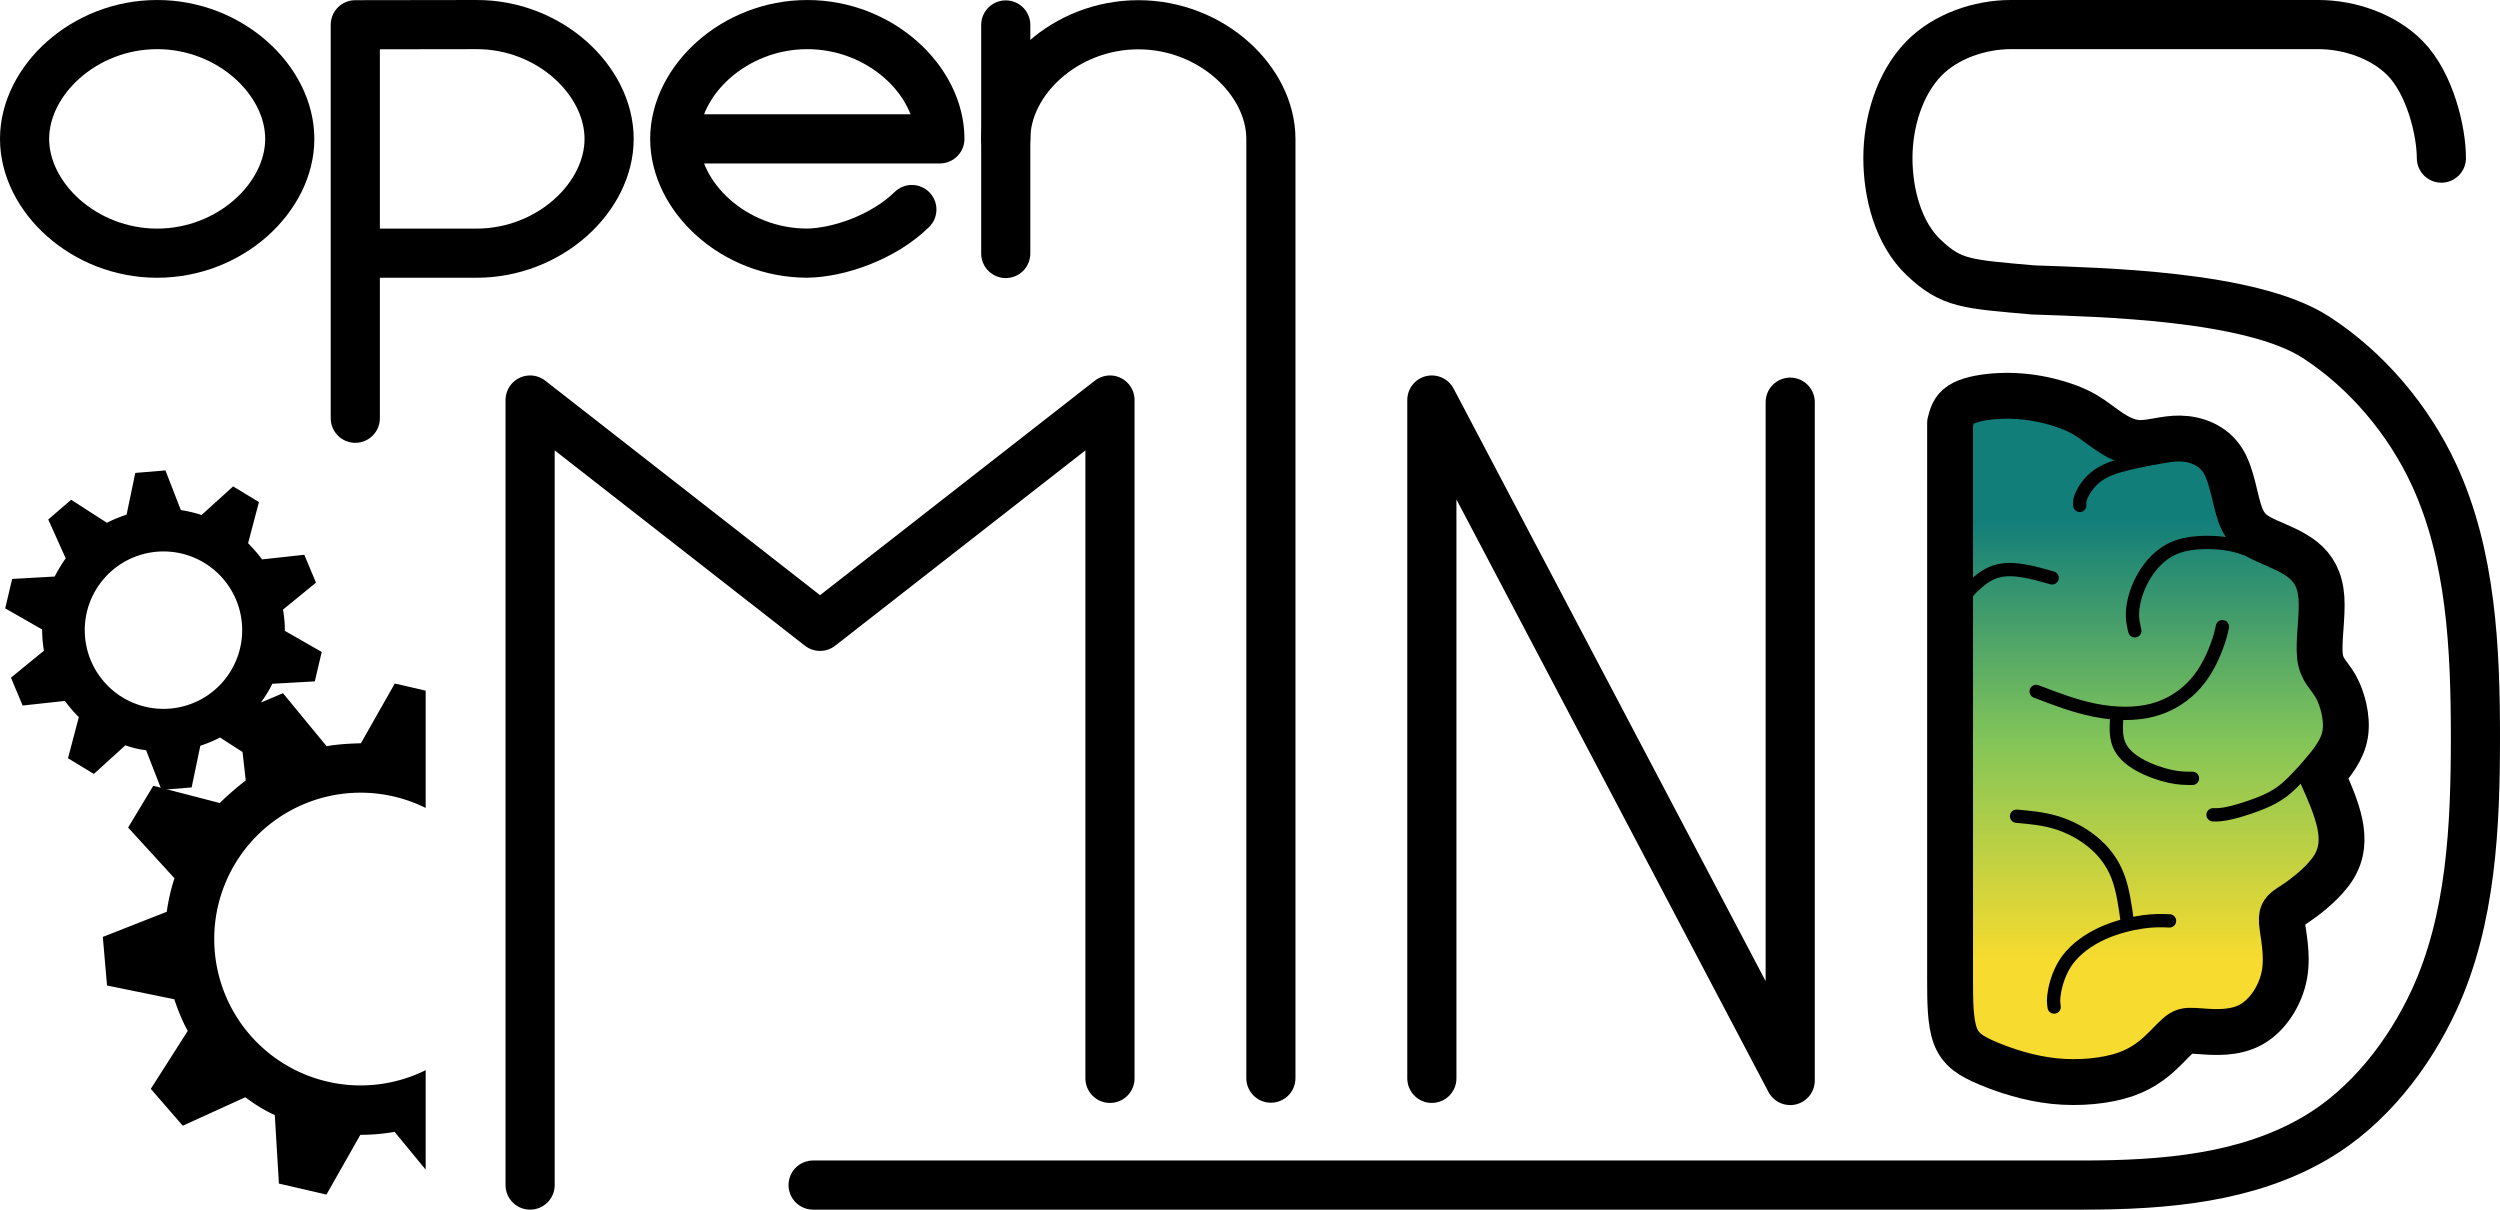 <?xml version="1.0" encoding="UTF-8" standalone="no"?>
<svg
   xmlns:dc="http://purl.org/dc/elements/1.1/"
   xmlns:cc="http://creativecommons.org/ns#"
   xmlns:rdf="http://www.w3.org/1999/02/22-rdf-syntax-ns#"
   xmlns:svg="http://www.w3.org/2000/svg"
   xmlns="http://www.w3.org/2000/svg"
   xmlns:xlink="http://www.w3.org/1999/xlink"
   xmlns:sodipodi="http://sodipodi.sourceforge.net/DTD/sodipodi-0.dtd"
   xmlns:inkscape="http://www.inkscape.org/namespaces/inkscape"
   width="762.969mm"
   height="369.167mm"
   viewBox="0 0 762.969 369.167"
   version="1.1"
   id="svg12710"
   inkscape:version="1.0.2-2 (e86c870879, 2021-01-15)"
   sodipodi:docname="light_openMINDS-generator-logo.svg">
  <defs
     id="defs12704">
    <linearGradient
       inkscape:collect="always"
       xlink:href="#linear-gradient"
       id="linearGradient6142"
       gradientUnits="userSpaceOnUse"
       gradientTransform="translate(-4409.242,4424.483)"
       x1="-6012.995"
       y1="-2083.682"
       x2="-6012.995"
       y2="-2217.567" />
    <linearGradient
       gradientUnits="userSpaceOnUse"
       y2="100"
       x2="200"
       y1="100"
       x1="0.5"
       id="linear-gradient">
      <stop
         id="stop15253"
         stop-color="#f7db2e"
         offset="0" />
      <stop
         id="stop15255"
         stop-color="#82c558"
         offset="0.5" />
      <stop
         id="stop15257"
         stop-color="#127e7a"
         offset="1" />
    </linearGradient>
    <inkscape:path-effect
       effect="bspline"
       id="path-effect6120"
       is_visible="true"
       weight="33.333"
       steps="2"
       helper_size="0"
       apply_no_weight="true"
       apply_with_weight="true"
       only_selected="false"
       lpeversion="0" />
    <inkscape:path-effect
       effect="bspline"
       id="path-effect6122"
       is_visible="true"
       weight="33.333"
       steps="2"
       helper_size="0"
       apply_no_weight="true"
       apply_with_weight="true"
       only_selected="false"
       lpeversion="0" />
    <inkscape:path-effect
       effect="bspline"
       id="path-effect6124"
       is_visible="true"
       weight="33.333"
       steps="2"
       helper_size="0"
       apply_no_weight="true"
       apply_with_weight="true"
       only_selected="false"
       lpeversion="0" />
    <inkscape:path-effect
       effect="bspline"
       id="path-effect6126"
       is_visible="true"
       weight="33.333"
       steps="2"
       helper_size="0"
       apply_no_weight="true"
       apply_with_weight="true"
       only_selected="false"
       lpeversion="0" />
    <inkscape:path-effect
       effect="bspline"
       id="path-effect6128"
       is_visible="true"
       weight="33.333"
       steps="2"
       helper_size="0"
       apply_no_weight="true"
       apply_with_weight="true"
       only_selected="false"
       lpeversion="0" />
    <inkscape:path-effect
       effect="bspline"
       id="path-effect6130"
       is_visible="true"
       weight="33.333"
       steps="2"
       helper_size="0"
       apply_no_weight="true"
       apply_with_weight="true"
       only_selected="false"
       lpeversion="0" />
    <inkscape:path-effect
       effect="bspline"
       id="path-effect6132"
       is_visible="true"
       weight="33.333"
       steps="2"
       helper_size="0"
       apply_no_weight="true"
       apply_with_weight="true"
       only_selected="false"
       lpeversion="0" />
    <inkscape:path-effect
       effect="bspline"
       id="path-effect6134"
       is_visible="true"
       weight="33.333"
       steps="2"
       helper_size="0"
       apply_no_weight="true"
       apply_with_weight="true"
       only_selected="false"
       lpeversion="0" />
    <inkscape:path-effect
       effect="bspline"
       id="path-effect6136"
       is_visible="true"
       weight="33.333"
       steps="2"
       helper_size="0"
       apply_no_weight="true"
       apply_with_weight="true"
       only_selected="false"
       lpeversion="0" />
    <inkscape:path-effect
       effect="bspline"
       id="path-effect6138"
       is_visible="true"
       weight="33.333"
       steps="2"
       helper_size="0"
       apply_no_weight="true"
       apply_with_weight="true"
       only_selected="false"
       lpeversion="0" />
    <clipPath
       clipPathUnits="userSpaceOnUse"
       id="clipPath7106">
      <rect
         style="opacity:0.415;fill:#000000;fill-opacity:1;stroke:#ffffff;stroke-width:59.232;stroke-linecap:round;stroke-linejoin:round;stroke-miterlimit:4;stroke-dasharray:none;stroke-opacity:1"
         id="rect7108"
         width="486.826"
         height="718.77"
         x="-42393.996"
         y="8967.36" />
    </clipPath>
  </defs>
  <sodipodi:namedview
     id="base"
     pagecolor="#ffffff"
     bordercolor="#666666"
     borderopacity="1.0"
     inkscape:pageopacity="0.0"
     inkscape:pageshadow="2"
     inkscape:zoom="0.35"
     inkscape:cx="1156.1172"
     inkscape:cy="577.63792"
     inkscape:document-units="mm"
     inkscape:current-layer="layer1"
     inkscape:document-rotation="0"
     showgrid="false"
     inkscape:window-width="1313"
     inkscape:window-height="1030"
     inkscape:window-x="64"
     inkscape:window-y="478"
     inkscape:window-maximized="0" />
  <g
     inkscape:label="Ebene 1"
     inkscape:groupmode="layer"
     id="layer1"
     transform="translate(200.056,4.667)">
    <g
       id="g12651"
       transform="translate(10860.376,-2052.533)">
      <path
         inkscape:export-ydpi="50"
         inkscape:export-xdpi="50"
         sodipodi:nodetypes="cccc"
         inkscape:connector-curvature="0"
         id="path1486-5-5-5-1-5-9-0-19-4-6"
         d="m -10514.083,2170.604 v 207.02 l -109.364,-207.675 v 207.019"
         style="fill:none;stroke:#000000;stroke-width:15;stroke-linecap:round;stroke-linejoin:round;stroke-miterlimit:4;stroke-dasharray:none;stroke-opacity:1" />
      <path
         inkscape:export-ydpi="50"
         inkscape:export-xdpi="50"
         sodipodi:nodetypes="ccccc"
         inkscape:connector-curvature="0"
         id="path1908-1-5-79-2-0-88-5-5-0-0"
         d="m -10898.648,2409.533 v -239.584 l 88.481,69.069 88.484,-69.069 v 207.02"
         style="fill:none;stroke:#000000;stroke-width:15;stroke-linecap:round;stroke-linejoin:round;stroke-miterlimit:4;stroke-dasharray:none;stroke-opacity:1" />
      <path
         style="fill:none;fill-opacity:1;stroke:#000000;stroke-width:15;stroke-linecap:round;stroke-linejoin:round;stroke-miterlimit:4;stroke-dasharray:none;stroke-dashoffset:0;stroke-opacity:1"
         d="m -10971.998,2090.25 c 0,17.804 -18.118,34.882 -40.467,34.882 -22.35,0 -40.467,-17.079 -40.467,-34.882 0,-17.804 18.117,-34.882 40.467,-34.882 22.349,0 40.467,17.079 40.467,34.882 z"
         id="path1910-6-6-8-8-7-5-89-7-0-2-5"
         inkscape:connector-curvature="0"
         sodipodi:nodetypes="sssss" />
      <path
         sodipodi:nodetypes="cccssscc"
         inkscape:connector-curvature="0"
         id="path1942-5-1-9-0-95-4-2-4-4-2"
         d="m -10952,2175.508 v -50.376 m 0,-69.711 36.994,-0.054 c 22.349,-0.04 40.467,17.079 40.467,34.883 0,17.804 -18.118,34.882 -40.467,34.882 H -10952 Z"
         style="fill:none;stroke:#000000;stroke-width:15;stroke-linecap:round;stroke-linejoin:round;stroke-miterlimit:4;stroke-dasharray:none;stroke-opacity:1" />
      <g
         inkscape:export-ydpi="50"
         inkscape:export-xdpi="50"
         style="stroke-width:9.925;stroke-miterlimit:4;stroke-dasharray:none"
         transform="matrix(1.511,0,0,1.511,-10684.012,2077.208)"
         id="g1996-8-1-58-6-6-47-3-2-2-8">
        <path
           style="opacity:1;fill:none;fill-opacity:1;stroke:#000000;stroke-width:9.925;stroke-linecap:round;stroke-linejoin:round;stroke-miterlimit:4;stroke-dasharray:none;stroke-dashoffset:0;stroke-opacity:1"
           d="m -64.945,22.9 c -5.8,5.679 -14.834,8.707 -21.116,8.81 -14.788,0 -26.776,-11.301 -26.776,-23.081 m 0,0 c 0,-11.78 11.988,-23.081 26.776,-23.081 14.788,0 26.776,11.301 26.776,23.081 z"
           id="path1910-6-3-1-0-87-3-4-3-0-1-14-1"
           inkscape:connector-curvature="0"
           sodipodi:nodetypes="ccccscc" />
      </g>
      <g
         inkscape:export-ydpi="50"
         inkscape:export-xdpi="50"
         style="stroke-width:9.925;stroke-miterlimit:4;stroke-dasharray:none"
         transform="matrix(1.511,0,0,1.511,-10703.951,2068.002)"
         id="g2033-8-98-9-6-3-4-7-4-9-2">
        <path
           style="opacity:1;fill:none;fill-opacity:1;stroke:#000000;stroke-width:9.925;stroke-linecap:round;stroke-linejoin:round;stroke-miterlimit:4;stroke-dasharray:none;stroke-dashoffset:0;stroke-opacity:1"
           d="m -32.785,14.755 c 0,-11.78 11.988,-23.081 26.776,-23.081 14.788,0 26.776,11.3 26.776,23.08 V 204.436"
           id="path1910-6-7-3-5-2-3-7-50-5-5-1-2"
           inkscape:connector-curvature="0"
           sodipodi:nodetypes="cssc" />
        <path
           style="fill:none;stroke:#000000;stroke-width:9.925;stroke-linecap:round;stroke-linejoin:round;stroke-miterlimit:4;stroke-dasharray:none;stroke-opacity:1"
           d="m -32.785,-8.289 -2.5e-4,23.045 2.5e-4,23.117"
           id="path2028-2-0-71-7-8-4-8-2-5-7"
           inkscape:connector-curvature="0"
           sodipodi:nodetypes="ccc" />
      </g>
      <path
         sodipodi:nodetypes="cccsaaaascaaassac"
         inkscape:connector-curvature="0"
         id="path1910-6-0-3-9-8-3-61-3-0-2-0-3"
         d="m -10812.284,2409.533 h 260.527 66.695 60.251 c 25.373,0 50.268,-2.175 71.134,-14.421 15.939,-9.354 28.364,-25.29 36.113,-42.067 11.334,-24.538 12.601,-53.074 12.601,-80.104 0,-27.03 -1.267,-55.565 -12.601,-80.104 -7.749,-16.777 -20.588,-32.041 -36.113,-42.067 -19.865,-12.829 -66.166,-13.688 -86.251,-14.419 -20.469,-1.811 -24.905,-1.878 -33.342,-9.819 -7.85,-7.388 -10.997,-19.631 -10.997,-30.41 0,-10.779 3.469,-22.695 10.997,-30.41 6.633,-6.798 17.051,-10.348 26.549,-10.348 h 93.824 c 9.498,0 19.916,3.549 26.549,10.348 7.527,7.715 10.996,22.151 10.996,30.41"
         style="fill:none;fill-opacity:1;stroke:#000000;stroke-width:15;stroke-linecap:round;stroke-linejoin:round;stroke-miterlimit:4;stroke-dasharray:none;stroke-dashoffset:0;stroke-opacity:1" />
      <path
         style="fill:url(#linearGradient6142);fill-opacity:1;stroke:none;stroke-width:14;stroke-linecap:round;stroke-linejoin:round;stroke-miterlimit:4;stroke-dasharray:none;stroke-opacity:1"
         d="m -10467.021,2175.745 c 0,0 0,186.39 0,186.39 3.193,3.337 6.385,6.673 11.59,9.547 5.205,2.875 12.42,5.287 20.138,6.091 7.718,0.804 15.939,-1e-4 21.83,-2.047 5.892,-2.047 9.455,-5.337 11.946,-7.801 2.491,-2.464 3.913,-4.105 5.218,-4.888 1.305,-0.784 2.493,-0.711 6.194,-0.439 3.702,0.272 9.928,0.742 15.001,-2.093 5.074,-2.835 9.002,-8.977 10.131,-15.25 1.13,-6.273 -0.538,-12.677 -0.779,-15.993 -0.24,-3.316 0.947,-3.535 4.23,-5.747 3.283,-2.212 8.668,-6.42 11.453,-10.793 2.786,-4.373 2.968,-8.903 2.138,-13.474 -0.831,-4.571 -2.676,-9.183 -4.52,-13.794 0,0 -1.096,-1.097 -1.096,-1.097 3.178,-3.853 6.356,-7.707 7.123,-12.594 0.766,-4.886 -0.878,-10.809 -2.876,-14.396 -1.997,-3.587 -4.347,-4.84 -4.849,-9.314 -0.503,-4.474 0.844,-12.163 0.464,-17.75 -0.38,-5.587 -2.488,-9.078 -5.653,-11.618 -3.166,-2.541 -7.392,-4.134 -10.914,-5.714 -3.521,-1.58 -6.336,-3.146 -8.1,-7.723 -1.764,-4.577 -2.476,-12.163 -5.465,-16.893 -2.989,-4.73 -8.254,-6.604 -13.044,-6.683 -4.79,-0.08 -9.102,1.633 -13.018,1.336 -3.916,-0.297 -7.433,-2.607 -10.211,-4.804 -2.778,-2.196 -4.81,-4.27 -8.11,-5.968 -3.3,-1.698 -7.771,-2.972 -12.253,-3.712 -4.482,-0.74 -8.915,-0.934 -13.09,-0.758 -4.175,0.176 -8.039,0.719 -10.241,2.113 -2.202,1.393 -2.719,3.628 -3.237,5.865 z"
         id="path1190-2-8-8-7-0-8-9-2-9-5-4-9"
         inkscape:connector-curvature="0"
         inkscape:path-effect="#path-effect6120"
         inkscape:original-d="m -10467.021,2175.7451 v 186.3901 c 0,0 6.386,6.6721 9.578,10.0095 7.217,2.4116 14.432,4.8237 21.647,7.2369 8.221,-0.8049 16.442,-1.6091 24.662,-2.4123 3.563,-3.2899 7.126,-6.5798 10.687,-9.8684 1.421,-1.6402 2.843,-3.2806 4.265,-4.9208 1.188,0.073 2.376,0.146 3.562,0.2194 6.217,0.4697 12.443,0.9403 18.662,1.4107 3.928,-6.1398 7.856,-12.2817 11.783,-18.4209 -1.668,-6.4074 -3.336,-12.8114 -5.006,-19.2239 1.189,-0.2196 2.376,-0.4389 3.562,-0.6577 5.38,-4.2043 10.765,-8.413 16.153,-12.6237 0.183,-4.5356 0.366,-9.0652 0.548,-13.5961 -1.844,-4.6106 -5.533,-13.8338 -5.533,-13.8338 l -1.096,-1.0966 c 0,0 6.356,-7.7075 9.533,-11.5597 -1.644,-5.9201 -3.288,-11.8426 -4.932,-17.7631 -2.351,-1.2537 -4.701,-2.5068 -7.053,-3.7605 1.348,-7.6932 2.694,-15.3828 4.04,-23.0697 -2.105,-3.4878 -4.213,-6.9782 -6.32,-10.4664 -4.225,-1.5935 -8.451,-3.1869 -12.678,-4.7801 -2.816,-1.5667 -5.631,-3.1328 -8.447,-4.6989 -0.712,-7.5867 -1.424,-15.173 -2.136,-22.7591 -5.266,-1.874 -10.531,-3.7476 -15.797,-5.6212 -4.314,1.7139 -8.626,3.4271 -12.942,5.1423 -3.516,-2.3102 -7.033,-4.6197 -10.545,-6.9263 -2.044,-2.0858 -4.076,-4.16 -6.136,-6.2619 -4.54,-1.2937 -9.011,-2.5678 -13.523,-3.8529 -4.452,-0.195 -8.885,-0.3889 -13.345,-0.5837 -3.89,0.5467 -7.754,1.0899 -11.639,1.6365 -0.519,2.2404 -1.554,6.7123 -1.554,6.7123 z"
         sodipodi:nodetypes="cccccccccccccccccccccccscccccccc" />
      <path
         style="fill:none;stroke:#000000;stroke-width:14;stroke-linecap:round;stroke-linejoin:round;stroke-miterlimit:4;stroke-dasharray:none;stroke-opacity:1"
         d="m -10465.291,2193.16 c 0,0 0,153.444 0,153.444 0,6.562 0,13.124 1.596,17.385 1.597,4.26 4.79,6.219 9.994,8.404 5.205,2.185 12.421,4.598 20.139,5.402 7.718,0.804 15.939,-2e-4 21.83,-2.047 5.891,-2.047 9.454,-5.337 11.945,-7.801 2.492,-2.464 3.914,-4.105 5.218,-4.888 1.305,-0.783 2.493,-0.71 6.195,-0.439 3.702,0.272 9.927,0.742 15.001,-2.093 5.073,-2.835 9.002,-8.977 10.131,-15.25 1.129,-6.273 -0.538,-12.677 -0.779,-15.993 -0.241,-3.316 0.947,-3.535 4.23,-5.747 3.283,-2.212 8.668,-6.42 11.453,-10.793 2.786,-4.373 2.968,-8.903 1.955,-13.656 -1.014,-4.753 -3.224,-9.731 -5.434,-14.708 3.178,-3.853 6.357,-7.708 7.123,-12.594 0.766,-4.886 -0.878,-10.809 -2.875,-14.395 -1.997,-3.587 -4.348,-4.84 -4.85,-9.314 -0.502,-4.474 0.845,-12.163 0.465,-17.75 -0.38,-5.587 -2.488,-9.077 -5.654,-11.618 -3.166,-2.541 -7.392,-4.134 -10.913,-5.714 -3.521,-1.58 -6.337,-3.146 -8.101,-7.723 -1.764,-4.577 -2.476,-12.163 -5.465,-16.893 -2.988,-4.73 -8.254,-6.604 -13.044,-6.684 -4.79,-0.08 -9.101,1.633 -13.018,1.336 -3.916,-0.297 -7.432,-2.607 -10.193,-4.597 -2.761,-1.99 -4.759,-3.653 -8.055,-5.207 -3.295,-1.554 -7.794,-2.956 -12.293,-3.756 -4.499,-0.801 -8.94,-0.987 -13.118,-0.661 -4.179,0.326 -8.048,1.162 -10.247,2.602 -2.199,1.44 -2.718,3.483 -3.236,5.526 0,0 0,16.224 0,16.224 z"
         id="path1190-2-8-8-7-0-8-9-8-3-3-9"
         inkscape:connector-curvature="0"
         inkscape:path-effect="#path-effect6122"
         inkscape:original-d="m -10465.291,2193.1602 v 153.4443 c 0,0 0,13.1241 0,19.6865 3.193,1.9582 6.386,3.9167 9.578,5.8754 7.217,2.4116 14.433,4.8237 21.648,7.2369 8.221,-0.8049 16.442,-1.6091 24.661,-2.4123 3.563,-3.2899 7.126,-6.5798 10.687,-9.8684 1.422,-1.6402 2.844,-3.2806 4.265,-4.9208 1.188,0.073 2.376,0.146 3.562,0.2194 6.218,0.4697 12.443,0.9403 18.663,1.4107 3.927,-6.1398 7.856,-12.2817 11.783,-18.4209 -1.669,-6.4074 -3.336,-12.8114 -5.006,-19.2239 1.188,-0.2196 2.376,-0.4389 3.562,-0.6577 5.38,-4.2043 10.765,-8.413 16.153,-12.6237 0.183,-4.5356 0.365,-9.0652 0.548,-13.5961 -2.209,-4.9761 -6.63,-14.9304 -6.63,-14.9304 0,0 6.357,-7.7075 9.533,-11.5597 -1.643,-5.9201 -3.288,-11.8426 -4.932,-17.7631 -2.35,-1.2537 -4.701,-2.5068 -7.053,-3.7605 1.348,-7.6932 2.695,-15.3828 4.041,-23.0697 -2.106,-3.4878 -4.213,-6.9782 -6.32,-10.4664 -4.226,-1.5935 -8.452,-3.1869 -12.679,-4.7801 -2.815,-1.5667 -5.631,-3.1328 -8.447,-4.6989 -0.711,-7.5867 -1.423,-15.173 -2.136,-22.7591 -5.265,-1.874 -10.531,-3.7476 -15.797,-5.6212 -4.314,1.7139 -8.625,3.4271 -12.941,5.1423 -3.517,-2.3102 -7.033,-4.6197 -10.546,-6.9263 -2.009,-1.6728 -4.007,-3.3361 -6.032,-5.0217 -4.566,-1.4229 -9.065,-2.8243 -13.603,-4.2378 -4.46,-0.1878 -8.901,-0.3745 -13.369,-0.562 -3.889,0.8397 -7.758,1.6752 -11.638,2.5135 -0.518,2.0427 -1.555,6.128 -1.555,6.128 z"
         sodipodi:nodetypes="ccaccccccccccccccccccccsccccccccc" />
      <path
         style="fill:none;stroke:#000000;stroke-width:4.06;stroke-linecap:round;stroke-linejoin:round;stroke-miterlimit:4;stroke-dasharray:none;stroke-opacity:1"
         d="m -10399.36,2186.827 c -2.396,0.506 -4.788,1.012 -8.309,1.763 -3.521,0.751 -8.147,1.743 -11.381,3.625 -3.233,1.882 -5.065,4.652 -5.94,6.448 -0.876,1.796 -0.793,2.615 -0.711,3.434"
         id="path1198-1-7-1-8-23-1-32-8-0-1-0"
         inkscape:connector-curvature="0"
         inkscape:path-effect="#path-effect6124"
         inkscape:original-d="m -10399.36,2186.8265 c -2.396,0.5061 -4.788,1.0116 -7.188,1.5191 -4.642,0.9948 -9.268,1.9863 -13.903,2.98 -1.832,2.7714 -3.664,5.5413 -5.497,8.3135 0.08,0.8192 0.165,1.6384 0.247,2.4576"
         sodipodi:nodetypes="ccccc" />
      <path
         style="fill:none;stroke:#000000;stroke-width:4.06;stroke-linecap:round;stroke-linejoin:round;stroke-miterlimit:4;stroke-dasharray:none;stroke-opacity:1"
         d="m -10462.883,2231.948 c 3.631,-4.254 7.261,-8.507 12.05,-9.795 4.788,-1.288 10.736,0.39 16.682,2.067"
         id="path1202-4-02-6-4-91-82-9-27-9-0-9"
         inkscape:connector-curvature="0"
         inkscape:path-effect="#path-effect6126"
         inkscape:original-d="m -10462.883,2231.9477 c 3.631,-4.2541 7.261,-8.5073 10.891,-12.76 5.947,1.6768 11.895,3.3543 17.841,5.0315"
         sodipodi:nodetypes="ccc" />
      <path
         style="fill:none;stroke:#000000;stroke-width:4.06;stroke-linecap:round;stroke-linejoin:round;stroke-miterlimit:4;stroke-dasharray:none;stroke-opacity:1"
         d="m -10362.134,2220.962 c -4.297,-2.003 -8.592,-4.006 -12.091,-5.315 -3.499,-1.309 -6.198,-1.924 -10.046,-2.154 -3.847,-0.23 -8.843,-0.076 -12.861,1.703 -4.018,1.778 -7.059,5.182 -9.087,8.688 -2.029,3.507 -3.043,7.116 -3.325,9.882 -0.281,2.766 0.171,4.688 0.623,6.61"
         id="path1206-3-4-5-1-1-2-5-3-2-9-5"
         inkscape:connector-curvature="0"
         inkscape:path-effect="#path-effect6128"
         inkscape:original-d="m -10362.134,2220.9623 c -4.297,-2.0034 -8.592,-4.0059 -12.889,-6.0087 -2.701,-0.6154 -5.4,-1.2305 -8.1,-1.8453 -4.995,0.1542 -9.991,0.3087 -14.987,0.4634 -3.04,3.403 -6.081,6.8059 -9.123,10.2099 -1.014,3.6097 -2.029,7.2188 -3.044,10.8292 0.452,1.9219 0.905,3.8439 1.356,5.7659"
         sodipodi:nodetypes="cccccsc" />
      <path
         style="fill:none;stroke:#000000;stroke-width:4.06;stroke-linecap:round;stroke-linejoin:round;stroke-miterlimit:4;stroke-dasharray:none;stroke-opacity:1"
         d="m -10353.904,2279.177 c -2.295,2.626 -4.589,5.251 -6.785,7.414 -2.196,2.163 -4.29,3.859 -7.655,5.451 -3.365,1.592 -7.999,3.079 -10.993,3.81 -2.994,0.732 -4.347,0.708 -5.7,0.684"
         id="path1210-3-03-6-6-0-1-82-6-9-0-8"
         inkscape:connector-curvature="0"
         inkscape:path-effect="#path-effect6130"
         inkscape:original-d="m -10353.904,2279.1771 c -2.295,2.6262 -4.589,5.251 -6.885,7.8788 -2.096,1.6977 -4.19,3.394 -6.286,5.0913 -4.634,1.4865 -9.268,2.9732 -13.904,4.4604 -1.352,-0.024 -2.705,-0.048 -4.058,-0.072"
         sodipodi:nodetypes="ccccc" />
      <path
         style="fill:none;stroke:#000000;stroke-width:4.06;stroke-linecap:round;stroke-linejoin:round;stroke-miterlimit:4;stroke-dasharray:none;stroke-opacity:1"
         d="m -10433.537,2355.2 c -0.163,-1.165 -0.326,-2.331 0.131,-4.818 0.458,-2.487 1.535,-6.296 3.992,-9.6 2.456,-3.303 6.289,-6.1 10.518,-8.04 4.228,-1.94 8.852,-3.023 12.347,-3.519 3.495,-0.496 5.864,-0.406 8.231,-0.316"
         id="path1214-8-85-3-2-0-9-2-1-9-5-8"
         inkscape:connector-curvature="0"
         inkscape:path-effect="#path-effect6132"
         inkscape:original-d="m -10433.537,2355.2001 c -0.162,-1.1655 -0.325,-2.331 -0.489,-3.4967 1.078,-3.8091 2.156,-7.6178 3.233,-11.4262 3.835,-2.7983 7.668,-5.5957 11.502,-8.3926 4.623,-1.0833 9.247,-2.1664 13.869,-3.2488 2.368,0.089 4.737,0.18 7.104,0.2708"
         sodipodi:nodetypes="cccccc" />
      <path
         style="fill:none;stroke:#000000;stroke-width:4.06;stroke-linecap:round;stroke-linejoin:round;stroke-miterlimit:4;stroke-dasharray:none;stroke-opacity:1"
         d="m -10411.173,2329.448 c -0.665,-4.965 -1.353,-10.108 -2.988,-14.304 -1.635,-4.196 -4.228,-7.535 -7.498,-10.242 -3.27,-2.707 -7.217,-4.783 -11.22,-6.001 -4.003,-1.218 -8.062,-1.579 -12.122,-1.94"
         id="path1218-5-7-6-4-0-5-8-4-5-2-3"
         inkscape:connector-curvature="0"
         inkscape:path-effect="#path-effect6134"
         inkscape:original-d="m -10411.173,2329.448 c -0.676,-4.9638 -1.352,-10.1077 -2.029,-15.1607 -2.593,-3.3392 -5.187,-6.6785 -7.781,-10.017 -3.946,-2.0761 -7.893,-4.1517 -11.84,-6.2267 -4.059,-0.3616 -8.118,-0.7226 -12.178,-1.0829" />
      <path
         style="fill:none;stroke:#000000;stroke-width:4.06;stroke-linecap:round;stroke-linejoin:round;stroke-miterlimit:4;stroke-dasharray:none;stroke-opacity:1"
         d="m -10439.016,2258.874 c 5.766,2.219 11.728,4.512 17.817,5.731 6.089,1.218 12.404,1.399 17.816,-0.045 5.413,-1.444 9.924,-4.513 13.137,-8.212 3.213,-3.7 5.13,-8.032 6.258,-11.01 1.127,-2.978 1.466,-4.602 1.804,-6.226"
         id="path1222-8-3-25-7-6-2-7-0-3-0-3"
         inkscape:connector-curvature="0"
         inkscape:path-effect="#path-effect6136"
         inkscape:original-d="m -10439.016,2258.8738 c 5.752,2.2555 11.728,4.5115 17.591,6.7682 6.315,0.1799 12.63,0.3604 18.944,0.5414 4.511,-3.0685 9.022,-6.137 13.531,-9.2047 1.918,-4.3315 3.835,-8.6638 5.751,-12.995 0.339,-1.6246 0.677,-3.2492 1.015,-4.8731" />
      <path
         style="fill:none;stroke:#000000;stroke-width:4.06;stroke-linecap:round;stroke-linejoin:round;stroke-miterlimit:4;stroke-dasharray:none;stroke-opacity:1"
         d="m -10414.321,2265.642 c -0.265,3.27 -0.531,6.54 0.484,9.214 1.015,2.674 3.309,4.749 6.261,6.408 2.952,1.659 6.561,2.9 9.38,3.521 2.819,0.621 4.849,0.621 6.878,0.621"
         id="path1226-7-53-75-1-6-4-59-8-7-0-6"
         inkscape:connector-curvature="0"
         inkscape:path-effect="#path-effect6138"
         inkscape:original-d="m -10414.321,2265.642 c -0.265,3.27 -0.53,6.54 -0.796,9.8119 2.295,2.0755 4.589,4.1506 6.883,6.2267 3.61,1.241 7.219,2.4825 10.827,3.7246 2.03,-6e-4 4.06,-6e-4 6.089,0"
         sodipodi:nodetypes="ccccc" />
      <g
         id="g7120"
         transform="translate(0,-3.148)">
        <path
           id="path1248-2-6-4-4-2-3"
           clip-path="none"
           style="fill:#000000;fill-opacity:1;stroke:none;stroke-width:0.461;stroke-linecap:round;stroke-linejoin:round;stroke-miterlimit:4;stroke-dasharray:none;stroke-opacity:1"
           d="m -11019.142,2195.341 -2.651,12.715 c -2.066,0.731 -4.11,1.502 -6.004,2.514 l -10.921,-7.03 -6.991,6.017 5.328,11.845 c -1.258,1.825 -2.389,3.678 -3.379,5.562 l -12.967,0.732 -2.118,8.978 11.272,6.451 c 0,2.251 0.196,4.401 0.544,6.485 l -10.061,8.215 3.565,8.509 12.91,-1.408 c 1.27,1.737 2.651,3.403 4.246,4.932 l -3.311,12.56 7.884,4.789 9.62,-8.729 c 2.029,0.689 4.112,1.257 6.335,1.495 l 4.701,12.107 9.195,-0.76 2.651,-12.715 c 2.044,-0.664 4.049,-1.493 6.002,-2.515 l 10.922,7.03 6.991,-6.019 -5.328,-11.845 c 1.307,-1.824 2.492,-3.667 3.376,-5.562 l 12.968,-0.731 2.119,-8.979 -11.272,-6.45 c 0.05,-2.146 -0.187,-4.312 -0.544,-6.485 l 10.063,-8.214 -3.565,-8.509 -12.913,1.408 c -1.201,-1.732 -2.73,-3.329 -4.245,-4.932 l 3.311,-12.559 -7.884,-4.789 -9.618,8.728 c -1.961,-0.629 -4.043,-1.151 -6.335,-1.494 l -4.702,-12.107 z m 1.265,25.115 a 24.021,24.021 0 0 1 30.208,15.541 24.021,24.021 0 0 1 -15.541,30.208 24.021,24.021 0 0 1 -30.208,-15.541 24.021,24.021 0 0 1 15.541,-30.207 z" />
        <path
           id="path1248-2-6-4-4-2-9"
           clip-path="url(#clipPath7106)"
           style="fill:#000000;fill-opacity:1;stroke:none;stroke-width:2.81;stroke-linecap:round;stroke-linejoin:round;stroke-miterlimit:4;stroke-dasharray:none;stroke-opacity:1"
           d="m -41942.746,9051.498 -39.02,68.807 c -13.341,0.398 -26.622,1.069 -39.484,3.422 l -50.27,-61.076 -51.74,21.896 8.881,78.603 c -10.692,8.244 -20.696,16.89 -29.933,25.975 l -76.567,-19.865 -28.976,48.129 53.384,58.369 c -4.278,13.029 -7.056,25.887 -8.904,38.621 l -73.621,28.936 4.85,55.971 77.496,15.842 c 4.131,12.432 9.039,24.663 15.449,36.494 l -42.553,66.684 36.824,42.432 72.012,-32.738 c 10.496,7.773 21.517,14.936 33.959,20.447 l 4.762,78.953 54.734,12.69 39.012,-68.809 c 13.092,-0.053 26.261,-1.131 39.482,-3.426 l 50.276,61.076 51.734,-21.904 -8.879,-78.603 c 10.968,-8.148 21.271,-16.634 29.922,-25.975 l 76.562,19.867 28.985,-48.131 -53.381,-58.367 c 4.222,-12.368 6.92,-25.357 8.9,-38.623 l 73.633,-28.928 -4.849,-55.977 -77.506,-15.844 c -3.742,-12.274 -9.65,-24.382 -15.451,-36.496 l 42.552,-66.682 -36.818,-42.43 -72.012,32.736 c -10.193,-7.291 -21.301,-14.191 -33.951,-20.439 l -4.764,-78.957 z m -39.938,125.729 a 168.565,168.565 0 0 1 0.579,0 168.565,168.565 0 0 1 168.564,168.564 168.565,168.565 0 0 1 -168.564,168.566 168.565,168.565 0 0 1 -168.567,-168.566 168.565,168.565 0 0 1 167.988,-168.564 z"
           transform="matrix(0.265,0,0,0.265,174.878,-139.033)" />
      </g>
    </g>
  </g>
</svg>
